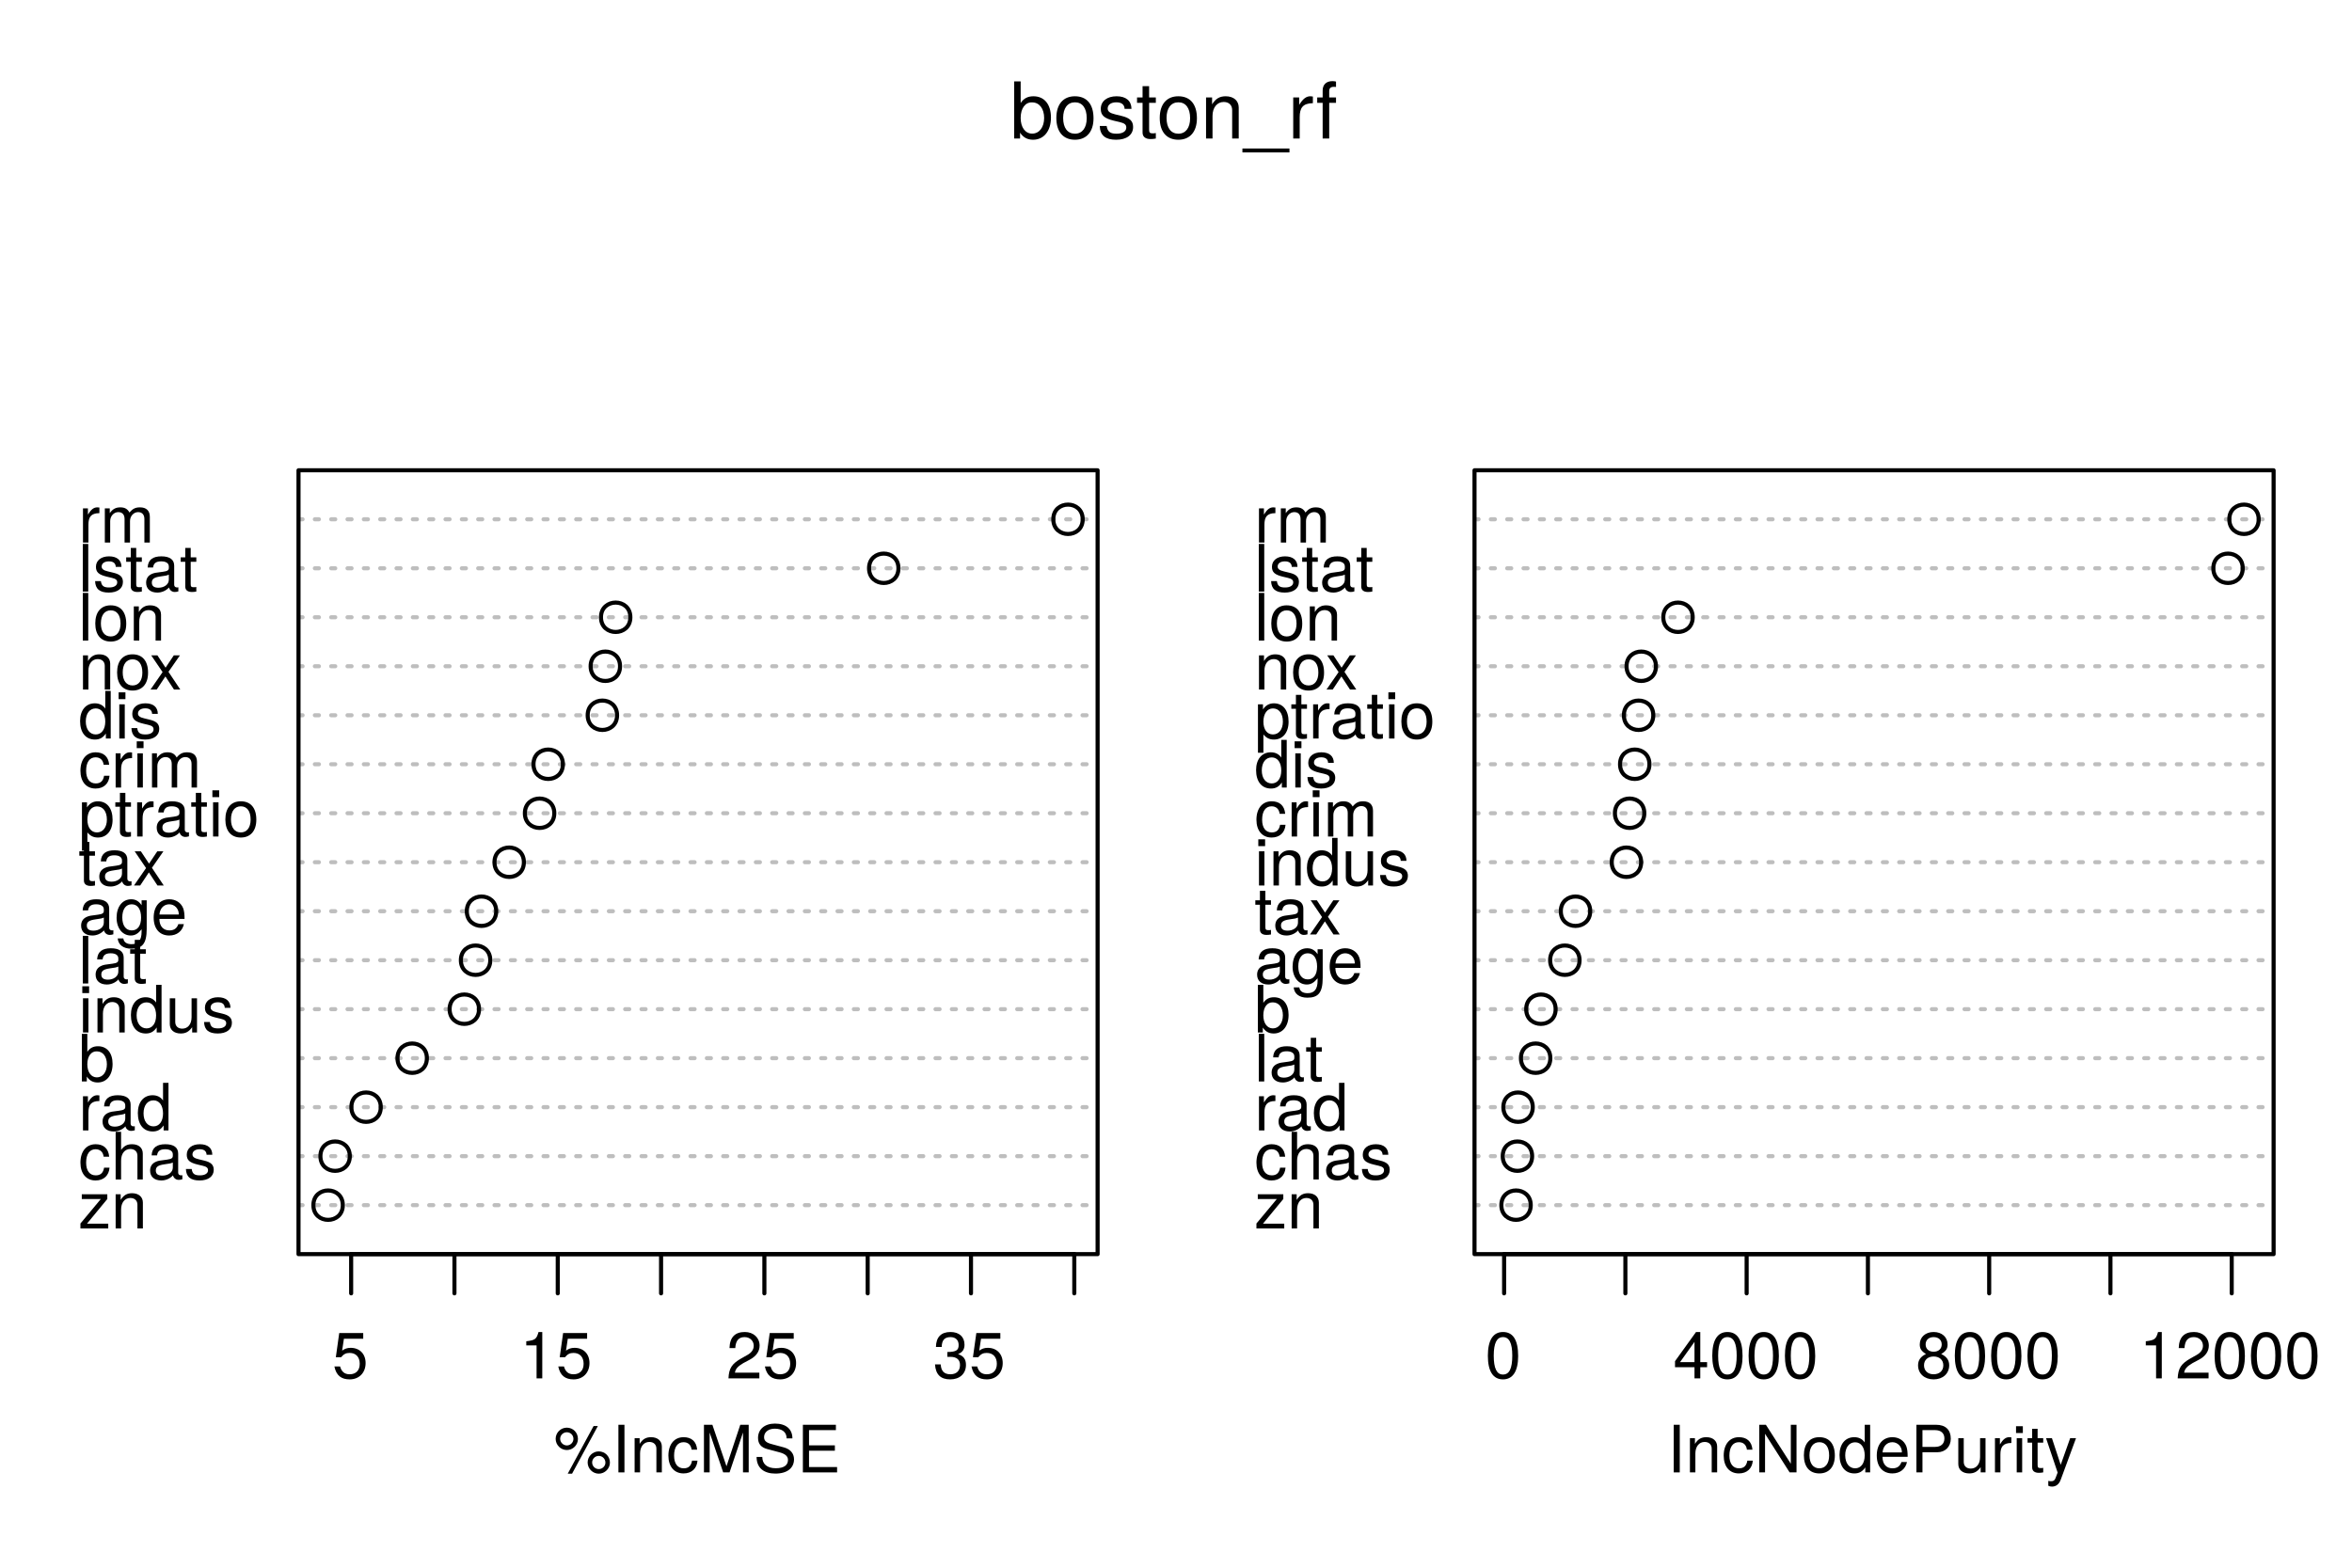 <?xml version="1.0" encoding="UTF-8"?>
<svg xmlns="http://www.w3.org/2000/svg" xmlns:xlink="http://www.w3.org/1999/xlink" width="432pt" height="288pt" viewBox="0 0 432 288" version="1.1">
<defs>
<g>
<symbol overflow="visible" id="glyph0-0">
<path style="stroke:none;" d=""/>
</symbol>
<symbol overflow="visible" id="glyph0-1">
<path style="stroke:none;" d="M 5.484 0 L 5.484 -0.875 L 1.578 -0.875 L 5.312 -5.406 L 5.312 -6.281 L 0.625 -6.281 L 0.625 -5.406 L 4.125 -5.406 L 0.375 -0.906 L 0.375 0 Z M 5.484 0 "/>
</symbol>
<symbol overflow="visible" id="glyph0-2">
<path style="stroke:none;" d="M 5.844 0 L 5.844 -4.75 C 5.844 -5.797 5.062 -6.469 3.859 -6.469 C 2.922 -6.469 2.312 -6.109 1.766 -5.234 L 1.766 -6.281 L 0.844 -6.281 L 0.844 0 L 1.844 0 L 1.844 -3.469 C 1.844 -4.75 2.531 -5.594 3.547 -5.594 C 4.344 -5.594 4.844 -5.109 4.844 -4.359 L 4.844 0 Z M 5.844 0 "/>
</symbol>
<symbol overflow="visible" id="glyph0-3">
<path style="stroke:none;" d="M 5.719 -2.156 L 4.719 -2.156 C 4.547 -1.156 4.031 -0.75 3.188 -0.75 C 2.078 -0.75 1.422 -1.594 1.422 -3.078 C 1.422 -4.656 2.062 -5.547 3.156 -5.547 C 4 -5.547 4.531 -5.047 4.641 -4.172 L 5.656 -4.172 C 5.531 -5.719 4.578 -6.469 3.172 -6.469 C 1.469 -6.469 0.375 -5.172 0.375 -3.078 C 0.375 -1.062 1.453 0.188 3.156 0.188 C 4.656 0.188 5.609 -0.719 5.719 -2.156 Z M 5.719 -2.156 "/>
</symbol>
<symbol overflow="visible" id="glyph0-4">
<path style="stroke:none;" d="M 5.828 0 L 5.828 -4.75 C 5.828 -5.812 5.078 -6.469 3.859 -6.469 C 2.969 -6.469 2.422 -6.188 1.844 -5.422 L 1.844 -8.75 L 0.844 -8.75 L 0.844 0 L 1.844 0 L 1.844 -3.469 C 1.844 -4.75 2.516 -5.594 3.547 -5.594 C 4.25 -5.594 4.844 -5.188 4.844 -4.359 L 4.844 0 Z M 5.828 0 "/>
</symbol>
<symbol overflow="visible" id="glyph0-5">
<path style="stroke:none;" d="M 6.422 -0.031 L 6.422 -0.781 C 6.312 -0.75 6.266 -0.75 6.203 -0.75 C 5.859 -0.75 5.656 -0.938 5.656 -1.25 L 5.656 -4.75 C 5.656 -5.875 4.844 -6.469 3.297 -6.469 C 1.781 -6.469 0.844 -5.875 0.781 -4.422 L 1.781 -4.422 C 1.875 -5.203 2.328 -5.547 3.266 -5.547 C 4.156 -5.547 4.672 -5.203 4.672 -4.609 L 4.672 -4.344 C 4.672 -3.922 4.422 -3.75 3.625 -3.641 C 2.203 -3.469 1.984 -3.422 1.609 -3.266 C 0.875 -2.969 0.5 -2.406 0.5 -1.625 C 0.5 -0.484 1.297 0.188 2.562 0.188 C 3.375 0.188 4.156 -0.156 4.703 -0.75 C 4.812 -0.266 5.25 0.078 5.734 0.078 C 5.938 0.078 6.094 0.062 6.422 -0.031 Z M 4.672 -2.172 C 4.672 -1.266 3.75 -0.703 2.781 -0.703 C 2 -0.703 1.547 -0.969 1.547 -1.656 C 1.547 -2.312 1.984 -2.609 3.062 -2.766 C 4.109 -2.906 4.328 -2.953 4.672 -3.109 Z M 4.672 -2.172 "/>
</symbol>
<symbol overflow="visible" id="glyph0-6">
<path style="stroke:none;" d="M 5.516 -1.766 C 5.516 -2.703 4.984 -3.172 3.734 -3.469 L 2.766 -3.703 C 1.953 -3.891 1.609 -4.156 1.609 -4.594 C 1.609 -5.172 2.125 -5.547 2.938 -5.547 C 3.75 -5.547 4.172 -5.203 4.203 -4.531 L 5.25 -4.531 C 5.25 -5.766 4.422 -6.469 2.969 -6.469 C 1.516 -6.469 0.562 -5.719 0.562 -4.547 C 0.562 -3.562 1.062 -3.094 2.562 -2.734 L 3.484 -2.516 C 4.188 -2.344 4.469 -2.141 4.469 -1.688 C 4.469 -1.094 3.875 -0.75 3 -0.75 C 2.094 -0.75 1.594 -0.953 1.469 -1.922 L 0.406 -1.922 C 0.453 -0.469 1.266 0.188 2.922 0.188 C 4.5 0.188 5.516 -0.547 5.516 -1.766 Z M 5.516 -1.766 "/>
</symbol>
<symbol overflow="visible" id="glyph0-7">
<path style="stroke:none;" d="M 3.859 -5.406 L 3.859 -6.438 C 3.688 -6.453 3.594 -6.469 3.469 -6.469 C 2.812 -6.469 2.328 -6.078 1.75 -5.141 L 1.75 -6.281 L 0.844 -6.281 L 0.844 0 L 1.844 0 L 1.844 -3.266 C 1.844 -4.688 2.297 -5.391 3.859 -5.406 Z M 3.859 -5.406 "/>
</symbol>
<symbol overflow="visible" id="glyph0-8">
<path style="stroke:none;" d="M 5.938 0 L 5.938 -8.75 L 4.938 -8.75 L 4.938 -5.5 C 4.531 -6.125 3.859 -6.469 3.016 -6.469 C 1.375 -6.469 0.312 -5.203 0.312 -3.203 C 0.312 -1.078 1.359 0.188 3.047 0.188 C 3.906 0.188 4.516 -0.141 5.047 -0.922 L 5.047 0 Z M 4.938 -3.125 C 4.938 -1.672 4.25 -0.75 3.188 -0.75 C 2.094 -0.75 1.359 -1.688 1.359 -3.141 C 1.359 -4.609 2.094 -5.531 3.188 -5.531 C 4.266 -5.531 4.938 -4.578 4.938 -3.125 Z M 4.938 -3.125 "/>
</symbol>
<symbol overflow="visible" id="glyph0-9">
<path style="stroke:none;" d="M 6.281 -3.219 C 6.281 -5.25 5.25 -6.469 3.594 -6.469 C 2.719 -6.469 2.109 -6.141 1.641 -5.438 L 1.641 -8.75 L 0.641 -8.75 L 0.641 0 L 1.547 0 L 1.547 -0.906 C 2.031 -0.172 2.656 0.188 3.547 0.188 C 5.203 0.188 6.281 -1.172 6.281 -3.219 Z M 5.234 -3.156 C 5.234 -1.734 4.484 -0.75 3.391 -0.75 C 2.344 -0.75 1.641 -1.719 1.641 -3.141 C 1.641 -4.625 2.344 -5.578 3.391 -5.531 C 4.516 -5.531 5.234 -4.562 5.234 -3.156 Z M 5.234 -3.156 "/>
</symbol>
<symbol overflow="visible" id="glyph0-10">
<path style="stroke:none;" d="M 1.844 0 L 1.844 -6.281 L 0.844 -6.281 L 0.844 0 Z M 1.969 -7.234 L 1.969 -8.484 L 0.719 -8.484 L 0.719 -7.234 Z M 1.969 -7.234 "/>
</symbol>
<symbol overflow="visible" id="glyph0-11">
<path style="stroke:none;" d="M 5.781 0 L 5.781 -6.281 L 4.781 -6.281 L 4.781 -2.812 C 4.781 -1.531 4.109 -0.703 3.078 -0.703 C 2.281 -0.703 1.781 -1.172 1.781 -1.938 L 1.781 -6.281 L 0.781 -6.281 L 0.781 -1.531 C 0.781 -0.484 1.562 0.188 2.781 0.188 C 3.703 0.188 4.297 -0.141 4.891 -0.969 L 4.891 0 Z M 5.781 0 "/>
</symbol>
<symbol overflow="visible" id="glyph0-12">
<path style="stroke:none;" d="M 1.812 0 L 1.812 -8.75 L 0.812 -8.75 L 0.812 0 Z M 1.812 0 "/>
</symbol>
<symbol overflow="visible" id="glyph0-13">
<path style="stroke:none;" d="M 3.047 0 L 3.047 -0.844 C 2.922 -0.797 2.766 -0.797 2.562 -0.797 C 2.141 -0.797 2.016 -0.906 2.016 -1.359 L 2.016 -5.469 L 3.047 -5.469 L 3.047 -6.281 L 2.016 -6.281 L 2.016 -8.016 L 1.016 -8.016 L 1.016 -6.281 L 0.172 -6.281 L 0.172 -5.469 L 1.016 -5.469 L 1.016 -0.906 C 1.016 -0.281 1.453 0.078 2.234 0.078 C 2.469 0.078 2.719 0.062 3.047 0 Z M 3.047 0 "/>
</symbol>
<symbol overflow="visible" id="glyph0-14">
<path style="stroke:none;" d="M 5.875 -1.031 L 5.875 -6.281 L 4.938 -6.281 L 4.938 -5.375 C 4.438 -6.125 3.828 -6.469 3.031 -6.469 C 1.422 -6.469 0.344 -5.125 0.344 -3.078 C 0.344 -1.109 1.469 0.188 2.938 0.188 C 3.734 0.188 4.281 -0.156 4.938 -0.953 L 4.938 -0.531 C 4.938 1.141 4.266 1.781 3.094 1.781 C 2.297 1.781 1.688 1.484 1.578 0.719 L 0.547 0.719 C 0.656 1.906 1.578 2.609 3.062 2.609 C 5.031 2.609 5.875 1.734 5.875 -1.031 Z M 4.844 -3.109 C 4.844 -1.609 4.203 -0.75 3.141 -0.75 C 2.047 -0.75 1.391 -1.625 1.391 -3.141 C 1.391 -4.656 2.062 -5.547 3.125 -5.547 C 4.219 -5.547 4.844 -4.625 4.844 -3.109 Z M 4.844 -3.109 "/>
</symbol>
<symbol overflow="visible" id="glyph0-15">
<path style="stroke:none;" d="M 6.156 -2.859 C 6.156 -3.766 6.078 -4.344 5.906 -4.812 C 5.5 -5.844 4.531 -6.469 3.359 -6.469 C 1.609 -6.469 0.484 -5.172 0.484 -3.109 C 0.484 -1.047 1.578 0.188 3.344 0.188 C 4.781 0.188 5.766 -0.641 6.031 -1.906 L 5.016 -1.906 C 4.734 -1.078 4.172 -0.75 3.375 -0.75 C 2.328 -0.75 1.547 -1.422 1.531 -2.859 Z M 5.094 -3.75 C 5.094 -3.75 5.094 -3.703 5.078 -3.672 L 1.547 -3.672 C 1.625 -4.781 2.344 -5.547 3.344 -5.547 C 4.328 -5.547 5.094 -4.734 5.094 -3.75 Z M 5.094 -3.75 "/>
</symbol>
<symbol overflow="visible" id="glyph0-16">
<path style="stroke:none;" d="M 5.672 0 L 3.5 -3.25 L 5.609 -6.281 L 4.484 -6.281 L 2.969 -4.016 L 1.469 -6.281 L 0.328 -6.281 L 2.422 -3.203 L 0.203 0 L 1.344 0 L 2.938 -2.406 L 4.516 0 Z M 5.672 0 "/>
</symbol>
<symbol overflow="visible" id="glyph0-17">
<path style="stroke:none;" d="M 6.281 -3.078 C 6.281 -5.203 5.25 -6.469 3.578 -6.469 C 2.719 -6.469 2.047 -6.078 1.578 -5.344 L 1.578 -6.281 L 0.656 -6.281 L 0.656 2.609 L 1.656 2.609 L 1.656 -0.75 C 2.188 -0.109 2.766 0.188 3.594 0.188 C 5.203 0.188 6.281 -1.078 6.281 -3.078 Z M 5.234 -3.109 C 5.234 -1.688 4.5 -0.75 3.406 -0.75 C 2.359 -0.75 1.656 -1.625 1.656 -3.094 C 1.656 -4.578 2.359 -5.531 3.406 -5.531 C 4.516 -5.531 5.234 -4.609 5.234 -3.109 Z M 5.234 -3.109 "/>
</symbol>
<symbol overflow="visible" id="glyph0-18">
<path style="stroke:none;" d="M 6.125 -3.094 C 6.125 -5.266 5.078 -6.469 3.266 -6.469 C 1.5 -6.469 0.438 -5.25 0.438 -3.141 C 0.438 -1.031 1.484 0.188 3.281 0.188 C 5.047 0.188 6.125 -1.031 6.125 -3.094 Z M 5.078 -3.109 C 5.078 -1.625 4.375 -0.75 3.281 -0.75 C 2.156 -0.75 1.469 -1.625 1.469 -3.141 C 1.469 -4.656 2.156 -5.547 3.281 -5.547 C 4.406 -5.547 5.078 -4.672 5.078 -3.109 Z M 5.078 -3.109 "/>
</symbol>
<symbol overflow="visible" id="glyph0-19">
<path style="stroke:none;" d="M 9.125 0 L 9.125 -4.719 C 9.125 -5.844 8.5 -6.469 7.312 -6.469 C 6.484 -6.469 5.969 -6.219 5.391 -5.516 C 5.016 -6.188 4.516 -6.469 3.703 -6.469 C 2.859 -6.469 2.297 -6.156 1.766 -5.406 L 1.766 -6.281 L 0.859 -6.281 L 0.859 0 L 1.844 0 L 1.844 -3.953 C 1.844 -4.859 2.516 -5.594 3.328 -5.594 C 4.062 -5.594 4.484 -5.141 4.484 -4.328 L 4.484 0 L 5.484 0 L 5.484 -3.953 C 5.484 -4.859 6.156 -5.594 6.969 -5.594 C 7.703 -5.594 8.125 -5.125 8.125 -4.328 L 8.125 0 Z M 9.125 0 "/>
</symbol>
<symbol overflow="visible" id="glyph0-20">
<path style="stroke:none;" d="M 6.156 -2.812 C 6.156 -4.5 5.047 -5.609 3.406 -5.609 C 2.812 -5.609 2.328 -5.453 1.844 -5.094 L 2.172 -7.281 L 5.719 -7.281 L 5.719 -8.328 L 1.312 -8.328 L 0.688 -3.875 L 1.656 -3.875 C 2.141 -4.469 2.562 -4.672 3.219 -4.672 C 4.359 -4.672 5.078 -3.938 5.078 -2.672 C 5.078 -1.453 4.375 -0.75 3.219 -0.75 C 2.297 -0.75 1.734 -1.219 1.469 -2.188 L 0.422 -2.188 C 0.766 -0.484 1.734 0.188 3.234 0.188 C 4.953 0.188 6.156 -1.016 6.156 -2.812 Z M 6.156 -2.812 "/>
</symbol>
<symbol overflow="visible" id="glyph0-21">
<path style="stroke:none;" d="M 4.156 0 L 4.156 -8.516 L 3.469 -8.516 C 3.094 -7.203 2.859 -7.016 1.219 -6.812 L 1.219 -6.062 L 3.109 -6.062 L 3.109 0 Z M 4.156 0 "/>
</symbol>
<symbol overflow="visible" id="glyph0-22">
<path style="stroke:none;" d="M 6.125 -6.016 C 6.125 -7.453 5.016 -8.516 3.406 -8.516 C 1.672 -8.516 0.656 -7.625 0.594 -5.562 L 1.656 -5.562 C 1.734 -6.984 2.328 -7.578 3.375 -7.578 C 4.328 -7.578 5.047 -6.906 5.047 -5.984 C 5.047 -5.312 4.656 -4.734 3.906 -4.312 L 2.797 -3.688 C 1.016 -2.672 0.5 -1.875 0.406 0 L 6.078 0 L 6.078 -1.047 L 1.594 -1.047 C 1.703 -1.734 2.094 -2.188 3.125 -2.797 L 4.328 -3.438 C 5.516 -4.078 6.125 -4.969 6.125 -6.016 Z M 6.125 -6.016 "/>
</symbol>
<symbol overflow="visible" id="glyph0-23">
<path style="stroke:none;" d="M 6.078 -2.469 C 6.078 -3.5 5.656 -4.109 4.625 -4.453 C 5.422 -4.766 5.812 -5.312 5.812 -6.172 C 5.812 -7.625 4.844 -8.516 3.234 -8.516 C 1.516 -8.516 0.594 -7.578 0.562 -5.766 L 1.625 -5.766 C 1.641 -7.016 2.156 -7.578 3.234 -7.578 C 4.172 -7.578 4.734 -7.031 4.734 -6.125 C 4.734 -5.219 4.344 -4.844 2.656 -4.844 L 2.656 -3.953 L 3.234 -3.953 C 4.391 -3.953 4.984 -3.406 4.984 -2.453 C 4.984 -1.391 4.328 -0.75 3.234 -0.75 C 2.078 -0.75 1.516 -1.328 1.438 -2.562 L 0.391 -2.562 C 0.516 -0.672 1.453 0.188 3.188 0.188 C 4.938 0.188 6.078 -0.859 6.078 -2.469 Z M 6.078 -2.469 "/>
</symbol>
<symbol overflow="visible" id="glyph0-24">
<path style="stroke:none;" d="M 4.438 -6.141 C 4.438 -7.312 3.547 -8.219 2.391 -8.219 C 1.266 -8.219 0.344 -7.297 0.344 -6.172 C 0.344 -5.047 1.266 -4.109 2.406 -4.109 C 3.516 -4.109 4.438 -5.047 4.438 -6.141 Z M 3.609 -6.156 C 3.609 -5.5 3.062 -4.953 2.406 -4.953 C 1.734 -4.953 1.172 -5.516 1.172 -6.172 C 1.172 -6.844 1.734 -7.375 2.391 -7.375 C 3.078 -7.375 3.609 -6.844 3.609 -6.156 Z M 8.094 -8.516 L 7.312 -8.516 L 2.562 0.234 L 3.359 0.234 Z M 10.312 -1.797 C 10.312 -2.953 9.406 -3.859 8.25 -3.859 C 7.141 -3.859 6.219 -2.938 6.219 -1.828 C 6.219 -0.703 7.141 0.234 8.266 0.234 C 9.375 0.234 10.312 -0.703 10.312 -1.797 Z M 9.484 -1.797 C 9.484 -1.156 8.922 -0.609 8.266 -0.609 C 7.594 -0.609 7.047 -1.156 7.047 -1.828 C 7.047 -2.484 7.594 -3.031 8.25 -3.031 C 8.938 -3.031 9.484 -2.484 9.484 -1.797 Z M 9.484 -1.797 "/>
</symbol>
<symbol overflow="visible" id="glyph0-25">
<path style="stroke:none;" d="M 2.312 0 L 2.312 -8.75 L 1.203 -8.75 L 1.203 0 Z M 2.312 0 "/>
</symbol>
<symbol overflow="visible" id="glyph0-26">
<path style="stroke:none;" d="M 9.125 0 L 9.125 -8.75 L 7.578 -8.75 L 5.047 -1.125 L 2.453 -8.75 L 0.906 -8.75 L 0.906 0 L 1.953 0 L 1.953 -7.328 L 4.438 0 L 5.609 0 L 8.078 -7.328 L 8.078 0 Z M 9.125 0 "/>
</symbol>
<symbol overflow="visible" id="glyph0-27">
<path style="stroke:none;" d="M 7.453 -2.406 C 7.453 -3.484 6.781 -4.266 5.594 -4.594 L 3.391 -5.188 C 2.344 -5.453 1.953 -5.812 1.953 -6.484 C 1.953 -7.375 2.734 -8.031 3.906 -8.031 C 5.297 -8.031 6.094 -7.391 6.094 -6.25 L 7.156 -6.25 C 7.156 -7.969 5.969 -8.969 3.953 -8.969 C 2.031 -8.969 0.844 -7.906 0.844 -6.328 C 0.844 -5.25 1.406 -4.578 2.562 -4.281 L 4.734 -3.703 C 5.828 -3.422 6.344 -2.969 6.344 -2.297 C 6.344 -1.328 5.609 -0.766 4.109 -0.766 C 2.453 -0.766 1.625 -1.594 1.625 -2.844 L 0.578 -2.844 C 0.578 -0.781 1.969 0.219 4.031 0.219 C 6.25 0.219 7.453 -0.844 7.453 -2.406 Z M 7.453 -2.406 "/>
</symbol>
<symbol overflow="visible" id="glyph0-28">
<path style="stroke:none;" d="M 7.359 0 L 7.359 -0.984 L 2.203 -0.984 L 2.203 -3.984 L 6.953 -3.984 L 6.953 -4.969 L 2.203 -4.969 L 2.203 -7.766 L 7.141 -7.766 L 7.141 -8.75 L 1.078 -8.75 L 1.078 0 Z M 7.359 0 "/>
</symbol>
<symbol overflow="visible" id="glyph0-29">
<path style="stroke:none;" d="M 6.078 -4.094 C 6.078 -7.047 5.141 -8.516 3.297 -8.516 C 1.469 -8.516 0.516 -7.016 0.516 -4.156 C 0.516 -1.297 1.469 0.188 3.297 0.188 C 5.094 0.188 6.078 -1.297 6.078 -4.094 Z M 5 -4.188 C 5 -1.781 4.453 -0.703 3.281 -0.703 C 2.156 -0.703 1.594 -1.828 1.594 -4.156 C 1.594 -6.484 2.156 -7.578 3.297 -7.578 C 4.438 -7.578 5 -6.469 5 -4.188 Z M 5 -4.188 "/>
</symbol>
<symbol overflow="visible" id="glyph0-30">
<path style="stroke:none;" d="M 6.234 -2.047 L 6.234 -2.984 L 4.984 -2.984 L 4.984 -8.516 L 4.203 -8.516 L 0.344 -3.156 L 0.344 -2.047 L 3.922 -2.047 L 3.922 0 L 4.984 0 L 4.984 -2.047 Z M 3.922 -2.984 L 1.266 -2.984 L 3.922 -6.703 Z M 3.922 -2.984 "/>
</symbol>
<symbol overflow="visible" id="glyph0-31">
<path style="stroke:none;" d="M 6.156 -2.406 C 6.156 -3.344 5.672 -4.016 4.688 -4.469 C 5.562 -5 5.859 -5.438 5.859 -6.234 C 5.859 -7.578 4.812 -8.516 3.297 -8.516 C 1.797 -8.516 0.75 -7.578 0.75 -6.234 C 0.75 -5.453 1.031 -5.016 1.891 -4.469 C 0.922 -4.016 0.438 -3.344 0.438 -2.406 C 0.438 -0.859 1.625 0.188 3.297 0.188 C 4.984 0.188 6.156 -0.859 6.156 -2.406 Z M 4.781 -6.219 C 4.781 -5.422 4.188 -4.891 3.297 -4.891 C 2.406 -4.891 1.828 -5.422 1.828 -6.234 C 1.828 -7.047 2.406 -7.578 3.297 -7.578 C 4.203 -7.578 4.781 -7.047 4.781 -6.219 Z M 5.078 -2.391 C 5.078 -1.375 4.359 -0.75 3.281 -0.75 C 2.25 -0.75 1.531 -1.391 1.531 -2.391 C 1.531 -3.391 2.25 -4.016 3.297 -4.016 C 4.359 -4.016 5.078 -3.391 5.078 -2.391 Z M 5.078 -2.391 "/>
</symbol>
<symbol overflow="visible" id="glyph0-32">
<path style="stroke:none;" d="M 7.75 0 L 7.75 -8.75 L 6.703 -8.75 L 6.703 -1.594 L 2.125 -8.75 L 0.906 -8.75 L 0.906 0 L 1.969 0 L 1.969 -7.094 L 6.484 0 Z M 7.75 0 "/>
</symbol>
<symbol overflow="visible" id="glyph0-33">
<path style="stroke:none;" d="M 7.406 -6.188 C 7.406 -7.828 6.438 -8.75 4.703 -8.75 L 1.094 -8.75 L 1.094 0 L 2.203 0 L 2.203 -3.703 L 4.953 -3.703 C 6.391 -3.703 7.406 -4.734 7.406 -6.188 Z M 6.234 -6.234 C 6.234 -5.266 5.609 -4.688 4.531 -4.688 L 2.203 -4.688 L 2.203 -7.766 L 4.531 -7.766 C 5.609 -7.766 6.234 -7.188 6.234 -6.234 Z M 6.234 -6.234 "/>
</symbol>
<symbol overflow="visible" id="glyph0-34">
<path style="stroke:none;" d="M 5.734 -6.281 L 4.656 -6.281 L 2.922 -1.391 L 1.312 -6.281 L 0.234 -6.281 L 2.359 0.031 L 1.984 1.016 C 1.812 1.469 1.609 1.625 1.172 1.625 C 1.031 1.625 0.859 1.609 0.641 1.562 L 0.641 2.453 C 0.859 2.562 1.062 2.609 1.312 2.609 C 2.031 2.609 2.609 2.219 2.938 1.312 Z M 5.734 -6.281 "/>
</symbol>
<symbol overflow="visible" id="glyph1-0">
<path style="stroke:none;" d=""/>
</symbol>
<symbol overflow="visible" id="glyph1-1">
<path style="stroke:none;" d="M 7.531 -3.859 C 7.531 -6.312 6.297 -7.766 4.312 -7.766 C 3.266 -7.766 2.531 -7.375 1.969 -6.531 L 1.969 -10.5 L 0.781 -10.5 L 0.781 0 L 1.859 0 L 1.859 -1.078 C 2.438 -0.203 3.203 0.219 4.25 0.219 C 6.234 0.219 7.531 -1.406 7.531 -3.859 Z M 6.281 -3.781 C 6.281 -2.078 5.391 -0.906 4.078 -0.906 C 2.812 -0.906 1.969 -2.062 1.969 -3.781 C 1.969 -5.547 2.812 -6.703 4.078 -6.641 C 5.422 -6.641 6.281 -5.469 6.281 -3.781 Z M 6.281 -3.781 "/>
</symbol>
<symbol overflow="visible" id="glyph1-2">
<path style="stroke:none;" d="M 7.344 -3.719 C 7.344 -6.328 6.094 -7.766 3.922 -7.766 C 1.797 -7.766 0.516 -6.312 0.516 -3.781 C 0.516 -1.234 1.781 0.219 3.938 0.219 C 6.047 0.219 7.344 -1.234 7.344 -3.719 Z M 6.094 -3.734 C 6.094 -1.953 5.266 -0.891 3.938 -0.891 C 2.594 -0.891 1.766 -1.938 1.766 -3.781 C 1.766 -5.594 2.594 -6.656 3.938 -6.656 C 5.281 -6.656 6.094 -5.609 6.094 -3.734 Z M 6.094 -3.734 "/>
</symbol>
<symbol overflow="visible" id="glyph1-3">
<path style="stroke:none;" d="M 6.609 -2.125 C 6.609 -3.234 5.984 -3.797 4.484 -4.156 L 3.328 -4.438 C 2.344 -4.672 1.938 -4.984 1.938 -5.516 C 1.938 -6.203 2.547 -6.656 3.531 -6.656 C 4.5 -6.656 5.016 -6.234 5.047 -5.453 L 6.312 -5.453 C 6.297 -6.922 5.312 -7.766 3.578 -7.766 C 1.812 -7.766 0.672 -6.859 0.672 -5.453 C 0.672 -4.281 1.281 -3.719 3.062 -3.281 L 4.188 -3.016 C 5.031 -2.812 5.359 -2.562 5.359 -2.016 C 5.359 -1.312 4.656 -0.891 3.594 -0.891 C 2.516 -0.891 1.922 -1.156 1.75 -2.312 L 0.484 -2.312 C 0.547 -0.562 1.531 0.219 3.5 0.219 C 5.406 0.219 6.609 -0.656 6.609 -2.125 Z M 6.609 -2.125 "/>
</symbol>
<symbol overflow="visible" id="glyph1-4">
<path style="stroke:none;" d="M 3.656 0 L 3.656 -1.016 C 3.5 -0.969 3.312 -0.953 3.078 -0.953 C 2.562 -0.953 2.422 -1.094 2.422 -1.625 L 2.422 -6.562 L 3.656 -6.562 L 3.656 -7.547 L 2.422 -7.547 L 2.422 -9.625 L 1.219 -9.625 L 1.219 -7.547 L 0.203 -7.547 L 0.203 -6.562 L 1.219 -6.562 L 1.219 -1.094 C 1.219 -0.328 1.75 0.094 2.672 0.094 C 2.969 0.094 3.25 0.078 3.656 0 Z M 3.656 0 "/>
</symbol>
<symbol overflow="visible" id="glyph1-5">
<path style="stroke:none;" d="M 7.016 0 L 7.016 -5.703 C 7.016 -6.953 6.078 -7.766 4.625 -7.766 C 3.5 -7.766 2.781 -7.328 2.125 -6.281 L 2.125 -7.547 L 1.016 -7.547 L 1.016 0 L 2.203 0 L 2.203 -4.156 C 2.203 -5.703 3.047 -6.719 4.266 -6.719 C 5.219 -6.719 5.812 -6.141 5.812 -5.234 L 5.812 0 Z M 7.016 0 "/>
</symbol>
<symbol overflow="visible" id="glyph1-6">
<path style="stroke:none;" d="M 8.328 2.547 L 8.328 1.828 L -0.312 1.828 L -0.312 2.547 Z M 8.328 2.547 "/>
</symbol>
<symbol overflow="visible" id="glyph1-7">
<path style="stroke:none;" d="M 4.625 -6.5 L 4.625 -7.719 C 4.422 -7.75 4.328 -7.766 4.156 -7.766 C 3.391 -7.766 2.797 -7.297 2.109 -6.188 L 2.109 -7.547 L 1.016 -7.547 L 1.016 0 L 2.203 0 L 2.203 -3.922 C 2.203 -5.625 2.766 -6.469 4.625 -6.5 Z M 4.625 -6.5 "/>
</symbol>
<symbol overflow="visible" id="glyph1-8">
<path style="stroke:none;" d="M 3.719 -6.562 L 3.719 -7.547 L 2.469 -7.547 L 2.469 -8.734 C 2.469 -9.234 2.75 -9.5 3.297 -9.5 C 3.406 -9.5 3.438 -9.5 3.719 -9.484 L 3.719 -10.469 C 3.438 -10.531 3.281 -10.547 3.047 -10.547 C 1.938 -10.547 1.266 -9.906 1.266 -8.828 L 1.266 -7.547 L 0.266 -7.547 L 0.266 -6.562 L 1.266 -6.562 L 1.266 0 L 2.469 0 L 2.469 -6.562 Z M 3.719 -6.562 "/>
</symbol>
</g>
<clipPath id="clip1">
  <path d="M 54.828 221 L 202 221 L 202 222 L 54.828 222 Z M 54.828 221 "/>
</clipPath>
<clipPath id="clip2">
  <path d="M 54.828 212 L 202 212 L 202 213 L 54.828 213 Z M 54.828 212 "/>
</clipPath>
<clipPath id="clip3">
  <path d="M 54.828 203 L 202 203 L 202 204 L 54.828 204 Z M 54.828 203 "/>
</clipPath>
<clipPath id="clip4">
  <path d="M 54.828 194 L 202 194 L 202 195 L 54.828 195 Z M 54.828 194 "/>
</clipPath>
<clipPath id="clip5">
  <path d="M 54.828 185 L 202 185 L 202 186 L 54.828 186 Z M 54.828 185 "/>
</clipPath>
<clipPath id="clip6">
  <path d="M 54.828 176 L 202 176 L 202 177 L 54.828 177 Z M 54.828 176 "/>
</clipPath>
<clipPath id="clip7">
  <path d="M 54.828 167 L 202 167 L 202 168 L 54.828 168 Z M 54.828 167 "/>
</clipPath>
<clipPath id="clip8">
  <path d="M 54.828 158 L 202 158 L 202 159 L 54.828 159 Z M 54.828 158 "/>
</clipPath>
<clipPath id="clip9">
  <path d="M 54.828 149 L 202 149 L 202 150 L 54.828 150 Z M 54.828 149 "/>
</clipPath>
<clipPath id="clip10">
  <path d="M 54.828 140 L 202 140 L 202 141 L 54.828 141 Z M 54.828 140 "/>
</clipPath>
<clipPath id="clip11">
  <path d="M 54.828 131 L 202 131 L 202 132 L 54.828 132 Z M 54.828 131 "/>
</clipPath>
<clipPath id="clip12">
  <path d="M 54.828 122 L 202 122 L 202 123 L 54.828 123 Z M 54.828 122 "/>
</clipPath>
<clipPath id="clip13">
  <path d="M 54.828 113 L 202 113 L 202 114 L 54.828 114 Z M 54.828 113 "/>
</clipPath>
<clipPath id="clip14">
  <path d="M 54.828 104 L 202 104 L 202 105 L 54.828 105 Z M 54.828 104 "/>
</clipPath>
<clipPath id="clip15">
  <path d="M 54.828 95 L 202 95 L 202 96 L 54.828 96 Z M 54.828 95 "/>
</clipPath>
<clipPath id="clip16">
  <path d="M 270.828 221 L 418 221 L 418 222 L 270.828 222 Z M 270.828 221 "/>
</clipPath>
<clipPath id="clip17">
  <path d="M 270.828 212 L 418 212 L 418 213 L 270.828 213 Z M 270.828 212 "/>
</clipPath>
<clipPath id="clip18">
  <path d="M 270.828 203 L 418 203 L 418 204 L 270.828 204 Z M 270.828 203 "/>
</clipPath>
<clipPath id="clip19">
  <path d="M 270.828 194 L 418 194 L 418 195 L 270.828 195 Z M 270.828 194 "/>
</clipPath>
<clipPath id="clip20">
  <path d="M 270.828 185 L 418 185 L 418 186 L 270.828 186 Z M 270.828 185 "/>
</clipPath>
<clipPath id="clip21">
  <path d="M 270.828 176 L 418 176 L 418 177 L 270.828 177 Z M 270.828 176 "/>
</clipPath>
<clipPath id="clip22">
  <path d="M 270.828 167 L 418 167 L 418 168 L 270.828 168 Z M 270.828 167 "/>
</clipPath>
<clipPath id="clip23">
  <path d="M 270.828 158 L 418 158 L 418 159 L 270.828 159 Z M 270.828 158 "/>
</clipPath>
<clipPath id="clip24">
  <path d="M 270.828 149 L 418 149 L 418 150 L 270.828 150 Z M 270.828 149 "/>
</clipPath>
<clipPath id="clip25">
  <path d="M 270.828 140 L 418 140 L 418 141 L 270.828 141 Z M 270.828 140 "/>
</clipPath>
<clipPath id="clip26">
  <path d="M 270.828 131 L 418 131 L 418 132 L 270.828 132 Z M 270.828 131 "/>
</clipPath>
<clipPath id="clip27">
  <path d="M 270.828 122 L 418 122 L 418 123 L 270.828 123 Z M 270.828 122 "/>
</clipPath>
<clipPath id="clip28">
  <path d="M 270.828 113 L 418 113 L 418 114 L 270.828 114 Z M 270.828 113 "/>
</clipPath>
<clipPath id="clip29">
  <path d="M 270.828 104 L 418 104 L 418 105 L 270.828 105 Z M 270.828 104 "/>
</clipPath>
<clipPath id="clip30">
  <path d="M 270.828 95 L 418 95 L 418 96 L 270.828 96 Z M 270.828 95 "/>
</clipPath>
</defs>
<g id="surface712">
<rect x="0" y="0" width="432" height="288" style="fill:rgb(100%,100%,100%);fill-opacity:1;stroke:none;"/>
<g style="fill:rgb(0%,0%,0%);fill-opacity:1;">
  <use xlink:href="#glyph0-1" x="14.398" y="225.675"/>
  <use xlink:href="#glyph0-2" x="20.398" y="225.675"/>
</g>
<g style="fill:rgb(0%,0%,0%);fill-opacity:1;">
  <use xlink:href="#glyph0-3" x="14.398" y="216.675"/>
  <use xlink:href="#glyph0-4" x="20.398" y="216.675"/>
  <use xlink:href="#glyph0-5" x="27.07" y="216.675"/>
  <use xlink:href="#glyph0-6" x="33.742" y="216.675"/>
</g>
<g style="fill:rgb(0%,0%,0%);fill-opacity:1;">
  <use xlink:href="#glyph0-7" x="14.398" y="207.675"/>
  <use xlink:href="#glyph0-5" x="18.335" y="207.675"/>
  <use xlink:href="#glyph0-8" x="25.007" y="207.675"/>
</g>
<g style="fill:rgb(0%,0%,0%);fill-opacity:1;">
  <use xlink:href="#glyph0-9" x="14.398" y="198.675"/>
</g>
<g style="fill:rgb(0%,0%,0%);fill-opacity:1;">
  <use xlink:href="#glyph0-10" x="14.398" y="189.675"/>
  <use xlink:href="#glyph0-2" x="17.062" y="189.675"/>
  <use xlink:href="#glyph0-8" x="23.734" y="189.675"/>
  <use xlink:href="#glyph0-11" x="30.406" y="189.675"/>
  <use xlink:href="#glyph0-6" x="37.078" y="189.675"/>
</g>
<g style="fill:rgb(0%,0%,0%);fill-opacity:1;">
  <use xlink:href="#glyph0-12" x="14.398" y="180.675"/>
  <use xlink:href="#glyph0-5" x="17.062" y="180.675"/>
  <use xlink:href="#glyph0-13" x="23.734" y="180.675"/>
</g>
<g style="fill:rgb(0%,0%,0%);fill-opacity:1;">
  <use xlink:href="#glyph0-5" x="14.398" y="171.675"/>
  <use xlink:href="#glyph0-14" x="21.07" y="171.675"/>
  <use xlink:href="#glyph0-15" x="27.742" y="171.675"/>
</g>
<g style="fill:rgb(0%,0%,0%);fill-opacity:1;">
  <use xlink:href="#glyph0-13" x="14.398" y="162.675"/>
  <use xlink:href="#glyph0-5" x="17.734" y="162.675"/>
  <use xlink:href="#glyph0-16" x="24.406" y="162.675"/>
</g>
<g style="fill:rgb(0%,0%,0%);fill-opacity:1;">
  <use xlink:href="#glyph0-17" x="14.398" y="153.675"/>
  <use xlink:href="#glyph0-13" x="21.011" y="153.675"/>
  <use xlink:href="#glyph0-7" x="24.347" y="153.675"/>
  <use xlink:href="#glyph0-5" x="28.283" y="153.675"/>
  <use xlink:href="#glyph0-13" x="34.955" y="153.675"/>
  <use xlink:href="#glyph0-10" x="38.291" y="153.675"/>
  <use xlink:href="#glyph0-18" x="40.955" y="153.675"/>
</g>
<g style="fill:rgb(0%,0%,0%);fill-opacity:1;">
  <use xlink:href="#glyph0-3" x="14.398" y="144.675"/>
  <use xlink:href="#glyph0-7" x="20.398" y="144.675"/>
  <use xlink:href="#glyph0-10" x="24.395" y="144.675"/>
  <use xlink:href="#glyph0-19" x="27.059" y="144.675"/>
</g>
<g style="fill:rgb(0%,0%,0%);fill-opacity:1;">
  <use xlink:href="#glyph0-8" x="14.398" y="135.675"/>
  <use xlink:href="#glyph0-10" x="21.07" y="135.675"/>
  <use xlink:href="#glyph0-6" x="23.734" y="135.675"/>
</g>
<g style="fill:rgb(0%,0%,0%);fill-opacity:1;">
  <use xlink:href="#glyph0-2" x="14.398" y="126.675"/>
  <use xlink:href="#glyph0-18" x="21.07" y="126.675"/>
  <use xlink:href="#glyph0-16" x="27.442" y="126.675"/>
</g>
<g style="fill:rgb(0%,0%,0%);fill-opacity:1;">
  <use xlink:href="#glyph0-12" x="14.398" y="117.675"/>
  <use xlink:href="#glyph0-18" x="17.062" y="117.675"/>
  <use xlink:href="#glyph0-2" x="23.734" y="117.675"/>
</g>
<g style="fill:rgb(0%,0%,0%);fill-opacity:1;">
  <use xlink:href="#glyph0-12" x="14.398" y="108.675"/>
  <use xlink:href="#glyph0-6" x="17.062" y="108.675"/>
  <use xlink:href="#glyph0-13" x="23.003" y="108.675"/>
  <use xlink:href="#glyph0-5" x="26.339" y="108.675"/>
  <use xlink:href="#glyph0-13" x="33.011" y="108.675"/>
</g>
<g style="fill:rgb(0%,0%,0%);fill-opacity:1;">
  <use xlink:href="#glyph0-7" x="14.398" y="99.675"/>
  <use xlink:href="#glyph0-19" x="18.395" y="99.675"/>
</g>
<g clip-path="url(#clip1)" clip-rule="nonzero">
<path style="fill:none;stroke-width:0.75;stroke-linecap:round;stroke-linejoin:round;stroke:rgb(74.51%,74.51%,74.51%);stroke-opacity:1;stroke-dasharray:0.75,2.25;stroke-miterlimit:10;" d="M 54.828 221.398 L 201.602 221.398 "/>
</g>
<g clip-path="url(#clip2)" clip-rule="nonzero">
<path style="fill:none;stroke-width:0.75;stroke-linecap:round;stroke-linejoin:round;stroke:rgb(74.51%,74.51%,74.51%);stroke-opacity:1;stroke-dasharray:0.75,2.25;stroke-miterlimit:10;" d="M 54.828 212.398 L 201.602 212.398 "/>
</g>
<g clip-path="url(#clip3)" clip-rule="nonzero">
<path style="fill:none;stroke-width:0.75;stroke-linecap:round;stroke-linejoin:round;stroke:rgb(74.51%,74.51%,74.51%);stroke-opacity:1;stroke-dasharray:0.75,2.25;stroke-miterlimit:10;" d="M 54.828 203.398 L 201.602 203.398 "/>
</g>
<g clip-path="url(#clip4)" clip-rule="nonzero">
<path style="fill:none;stroke-width:0.75;stroke-linecap:round;stroke-linejoin:round;stroke:rgb(74.51%,74.51%,74.51%);stroke-opacity:1;stroke-dasharray:0.75,2.25;stroke-miterlimit:10;" d="M 54.828 194.398 L 201.602 194.398 "/>
</g>
<g clip-path="url(#clip5)" clip-rule="nonzero">
<path style="fill:none;stroke-width:0.75;stroke-linecap:round;stroke-linejoin:round;stroke:rgb(74.51%,74.51%,74.51%);stroke-opacity:1;stroke-dasharray:0.75,2.25;stroke-miterlimit:10;" d="M 54.828 185.398 L 201.602 185.398 "/>
</g>
<g clip-path="url(#clip6)" clip-rule="nonzero">
<path style="fill:none;stroke-width:0.75;stroke-linecap:round;stroke-linejoin:round;stroke:rgb(74.51%,74.51%,74.51%);stroke-opacity:1;stroke-dasharray:0.75,2.25;stroke-miterlimit:10;" d="M 54.828 176.398 L 201.602 176.398 "/>
</g>
<g clip-path="url(#clip7)" clip-rule="nonzero">
<path style="fill:none;stroke-width:0.75;stroke-linecap:round;stroke-linejoin:round;stroke:rgb(74.51%,74.51%,74.51%);stroke-opacity:1;stroke-dasharray:0.75,2.25;stroke-miterlimit:10;" d="M 54.828 167.398 L 201.602 167.398 "/>
</g>
<g clip-path="url(#clip8)" clip-rule="nonzero">
<path style="fill:none;stroke-width:0.75;stroke-linecap:round;stroke-linejoin:round;stroke:rgb(74.51%,74.51%,74.51%);stroke-opacity:1;stroke-dasharray:0.75,2.25;stroke-miterlimit:10;" d="M 54.828 158.398 L 201.602 158.398 "/>
</g>
<g clip-path="url(#clip9)" clip-rule="nonzero">
<path style="fill:none;stroke-width:0.75;stroke-linecap:round;stroke-linejoin:round;stroke:rgb(74.51%,74.51%,74.51%);stroke-opacity:1;stroke-dasharray:0.75,2.25;stroke-miterlimit:10;" d="M 54.828 149.398 L 201.602 149.398 "/>
</g>
<g clip-path="url(#clip10)" clip-rule="nonzero">
<path style="fill:none;stroke-width:0.75;stroke-linecap:round;stroke-linejoin:round;stroke:rgb(74.51%,74.51%,74.51%);stroke-opacity:1;stroke-dasharray:0.75,2.25;stroke-miterlimit:10;" d="M 54.828 140.398 L 201.602 140.398 "/>
</g>
<g clip-path="url(#clip11)" clip-rule="nonzero">
<path style="fill:none;stroke-width:0.75;stroke-linecap:round;stroke-linejoin:round;stroke:rgb(74.51%,74.51%,74.51%);stroke-opacity:1;stroke-dasharray:0.75,2.25;stroke-miterlimit:10;" d="M 54.828 131.398 L 201.602 131.398 "/>
</g>
<g clip-path="url(#clip12)" clip-rule="nonzero">
<path style="fill:none;stroke-width:0.75;stroke-linecap:round;stroke-linejoin:round;stroke:rgb(74.51%,74.51%,74.51%);stroke-opacity:1;stroke-dasharray:0.75,2.25;stroke-miterlimit:10;" d="M 54.828 122.398 L 201.602 122.398 "/>
</g>
<g clip-path="url(#clip13)" clip-rule="nonzero">
<path style="fill:none;stroke-width:0.75;stroke-linecap:round;stroke-linejoin:round;stroke:rgb(74.51%,74.51%,74.51%);stroke-opacity:1;stroke-dasharray:0.75,2.25;stroke-miterlimit:10;" d="M 54.828 113.398 L 201.602 113.398 "/>
</g>
<g clip-path="url(#clip14)" clip-rule="nonzero">
<path style="fill:none;stroke-width:0.75;stroke-linecap:round;stroke-linejoin:round;stroke:rgb(74.51%,74.51%,74.51%);stroke-opacity:1;stroke-dasharray:0.75,2.25;stroke-miterlimit:10;" d="M 54.828 104.398 L 201.602 104.398 "/>
</g>
<g clip-path="url(#clip15)" clip-rule="nonzero">
<path style="fill:none;stroke-width:0.75;stroke-linecap:round;stroke-linejoin:round;stroke:rgb(74.51%,74.51%,74.51%);stroke-opacity:1;stroke-dasharray:0.75,2.25;stroke-miterlimit:10;" d="M 54.828 95.398 L 201.602 95.398 "/>
</g>
<path style="fill:none;stroke-width:0.75;stroke-linecap:round;stroke-linejoin:round;stroke:rgb(0%,0%,0%);stroke-opacity:1;stroke-miterlimit:10;" d="M 62.965 221.398 C 62.965 225 57.562 225 57.562 221.398 C 57.562 217.801 62.965 217.801 62.965 221.398 "/>
<path style="fill:none;stroke-width:0.75;stroke-linecap:round;stroke-linejoin:round;stroke:rgb(0%,0%,0%);stroke-opacity:1;stroke-miterlimit:10;" d="M 64.25 212.398 C 64.25 216 58.852 216 58.852 212.398 C 58.852 208.801 64.25 208.801 64.25 212.398 "/>
<path style="fill:none;stroke-width:0.75;stroke-linecap:round;stroke-linejoin:round;stroke:rgb(0%,0%,0%);stroke-opacity:1;stroke-miterlimit:10;" d="M 69.938 203.398 C 69.938 207 64.539 207 64.539 203.398 C 64.539 199.801 69.938 199.801 69.938 203.398 "/>
<path style="fill:none;stroke-width:0.75;stroke-linecap:round;stroke-linejoin:round;stroke:rgb(0%,0%,0%);stroke-opacity:1;stroke-miterlimit:10;" d="M 78.406 194.398 C 78.406 198 73.008 198 73.008 194.398 C 73.008 190.801 78.406 190.801 78.406 194.398 "/>
<path style="fill:none;stroke-width:0.75;stroke-linecap:round;stroke-linejoin:round;stroke:rgb(0%,0%,0%);stroke-opacity:1;stroke-miterlimit:10;" d="M 87.984 185.398 C 87.984 189 82.582 189 82.582 185.398 C 82.582 181.801 87.984 181.801 87.984 185.398 "/>
<path style="fill:none;stroke-width:0.75;stroke-linecap:round;stroke-linejoin:round;stroke:rgb(0%,0%,0%);stroke-opacity:1;stroke-miterlimit:10;" d="M 90.051 176.398 C 90.051 180 84.652 180 84.652 176.398 C 84.652 172.801 90.051 172.801 90.051 176.398 "/>
<path style="fill:none;stroke-width:0.75;stroke-linecap:round;stroke-linejoin:round;stroke:rgb(0%,0%,0%);stroke-opacity:1;stroke-miterlimit:10;" d="M 91.141 167.398 C 91.141 171 85.742 171 85.742 167.398 C 85.742 163.801 91.141 163.801 91.141 167.398 "/>
<path style="fill:none;stroke-width:0.75;stroke-linecap:round;stroke-linejoin:round;stroke:rgb(0%,0%,0%);stroke-opacity:1;stroke-miterlimit:10;" d="M 96.223 158.398 C 96.223 162 90.824 162 90.824 158.398 C 90.824 154.801 96.223 154.801 96.223 158.398 "/>
<path style="fill:none;stroke-width:0.75;stroke-linecap:round;stroke-linejoin:round;stroke:rgb(0%,0%,0%);stroke-opacity:1;stroke-miterlimit:10;" d="M 101.809 149.398 C 101.809 153 96.406 153 96.406 149.398 C 96.406 145.801 101.809 145.801 101.809 149.398 "/>
<path style="fill:none;stroke-width:0.75;stroke-linecap:round;stroke-linejoin:round;stroke:rgb(0%,0%,0%);stroke-opacity:1;stroke-miterlimit:10;" d="M 103.387 140.398 C 103.387 144 97.988 144 97.988 140.398 C 97.988 136.801 103.387 136.801 103.387 140.398 "/>
<path style="fill:none;stroke-width:0.75;stroke-linecap:round;stroke-linejoin:round;stroke:rgb(0%,0%,0%);stroke-opacity:1;stroke-miterlimit:10;" d="M 113.34 131.398 C 113.34 135 107.941 135 107.941 131.398 C 107.941 127.801 113.34 127.801 113.34 131.398 "/>
<path style="fill:none;stroke-width:0.75;stroke-linecap:round;stroke-linejoin:round;stroke:rgb(0%,0%,0%);stroke-opacity:1;stroke-miterlimit:10;" d="M 113.887 122.398 C 113.887 126 108.484 126 108.484 122.398 C 108.484 118.801 113.887 118.801 113.887 122.398 "/>
<path style="fill:none;stroke-width:0.75;stroke-linecap:round;stroke-linejoin:round;stroke:rgb(0%,0%,0%);stroke-opacity:1;stroke-miterlimit:10;" d="M 115.781 113.398 C 115.781 117 110.383 117 110.383 113.398 C 110.383 109.801 115.781 109.801 115.781 113.398 "/>
<path style="fill:none;stroke-width:0.75;stroke-linecap:round;stroke-linejoin:round;stroke:rgb(0%,0%,0%);stroke-opacity:1;stroke-miterlimit:10;" d="M 165.02 104.398 C 165.02 108 159.621 108 159.621 104.398 C 159.621 100.801 165.02 100.801 165.02 104.398 "/>
<path style="fill:none;stroke-width:0.75;stroke-linecap:round;stroke-linejoin:round;stroke:rgb(0%,0%,0%);stroke-opacity:1;stroke-miterlimit:10;" d="M 198.863 95.398 C 198.863 99 193.465 99 193.465 95.398 C 193.465 91.801 198.863 91.801 198.863 95.398 "/>
<path style="fill:none;stroke-width:0.75;stroke-linecap:round;stroke-linejoin:round;stroke:rgb(0%,0%,0%);stroke-opacity:1;stroke-miterlimit:10;" d="M 64.496 230.398 L 197.32 230.398 "/>
<path style="fill:none;stroke-width:0.75;stroke-linecap:round;stroke-linejoin:round;stroke:rgb(0%,0%,0%);stroke-opacity:1;stroke-miterlimit:10;" d="M 64.496 230.398 L 64.496 237.602 "/>
<path style="fill:none;stroke-width:0.75;stroke-linecap:round;stroke-linejoin:round;stroke:rgb(0%,0%,0%);stroke-opacity:1;stroke-miterlimit:10;" d="M 83.469 230.398 L 83.469 237.602 "/>
<path style="fill:none;stroke-width:0.75;stroke-linecap:round;stroke-linejoin:round;stroke:rgb(0%,0%,0%);stroke-opacity:1;stroke-miterlimit:10;" d="M 102.445 230.398 L 102.445 237.602 "/>
<path style="fill:none;stroke-width:0.75;stroke-linecap:round;stroke-linejoin:round;stroke:rgb(0%,0%,0%);stroke-opacity:1;stroke-miterlimit:10;" d="M 121.422 230.398 L 121.422 237.602 "/>
<path style="fill:none;stroke-width:0.75;stroke-linecap:round;stroke-linejoin:round;stroke:rgb(0%,0%,0%);stroke-opacity:1;stroke-miterlimit:10;" d="M 140.395 230.398 L 140.395 237.602 "/>
<path style="fill:none;stroke-width:0.75;stroke-linecap:round;stroke-linejoin:round;stroke:rgb(0%,0%,0%);stroke-opacity:1;stroke-miterlimit:10;" d="M 159.371 230.398 L 159.371 237.602 "/>
<path style="fill:none;stroke-width:0.75;stroke-linecap:round;stroke-linejoin:round;stroke:rgb(0%,0%,0%);stroke-opacity:1;stroke-miterlimit:10;" d="M 178.344 230.398 L 178.344 237.602 "/>
<path style="fill:none;stroke-width:0.75;stroke-linecap:round;stroke-linejoin:round;stroke:rgb(0%,0%,0%);stroke-opacity:1;stroke-miterlimit:10;" d="M 197.32 230.398 L 197.32 237.602 "/>
<g style="fill:rgb(0%,0%,0%);fill-opacity:1;">
  <use xlink:href="#glyph0-20" x="60.996" y="253.218"/>
</g>
<g style="fill:rgb(0%,0%,0%);fill-opacity:1;">
  <use xlink:href="#glyph0-21" x="95.445" y="253.218"/>
  <use xlink:href="#glyph0-20" x="102.117" y="253.218"/>
</g>
<g style="fill:rgb(0%,0%,0%);fill-opacity:1;">
  <use xlink:href="#glyph0-22" x="133.395" y="253.218"/>
  <use xlink:href="#glyph0-20" x="140.066" y="253.218"/>
</g>
<g style="fill:rgb(0%,0%,0%);fill-opacity:1;">
  <use xlink:href="#glyph0-23" x="171.344" y="253.218"/>
  <use xlink:href="#glyph0-20" x="178.016" y="253.218"/>
</g>
<path style="fill:none;stroke-width:0.75;stroke-linecap:round;stroke-linejoin:round;stroke:rgb(0%,0%,0%);stroke-opacity:1;stroke-miterlimit:10;" d="M 54.828 230.398 L 201.602 230.398 L 201.602 86.398 L 54.828 86.398 L 54.828 230.398 "/>
<g style="fill:rgb(0%,0%,0%);fill-opacity:1;">
  <use xlink:href="#glyph0-24" x="101.715" y="270.495"/>
  <use xlink:href="#glyph0-25" x="112.383" y="270.495"/>
  <use xlink:href="#glyph0-2" x="115.719" y="270.495"/>
  <use xlink:href="#glyph0-3" x="122.391" y="270.495"/>
  <use xlink:href="#glyph0-26" x="128.391" y="270.495"/>
  <use xlink:href="#glyph0-27" x="138.387" y="270.495"/>
  <use xlink:href="#glyph0-28" x="146.391" y="270.495"/>
</g>
<g style="fill:rgb(0%,0%,0%);fill-opacity:1;">
  <use xlink:href="#glyph0-1" x="230.398" y="225.675"/>
  <use xlink:href="#glyph0-2" x="236.398" y="225.675"/>
</g>
<g style="fill:rgb(0%,0%,0%);fill-opacity:1;">
  <use xlink:href="#glyph0-3" x="230.398" y="216.675"/>
  <use xlink:href="#glyph0-4" x="236.398" y="216.675"/>
  <use xlink:href="#glyph0-5" x="243.07" y="216.675"/>
  <use xlink:href="#glyph0-6" x="249.742" y="216.675"/>
</g>
<g style="fill:rgb(0%,0%,0%);fill-opacity:1;">
  <use xlink:href="#glyph0-7" x="230.398" y="207.675"/>
  <use xlink:href="#glyph0-5" x="234.335" y="207.675"/>
  <use xlink:href="#glyph0-8" x="241.007" y="207.675"/>
</g>
<g style="fill:rgb(0%,0%,0%);fill-opacity:1;">
  <use xlink:href="#glyph0-12" x="230.398" y="198.675"/>
  <use xlink:href="#glyph0-5" x="233.062" y="198.675"/>
  <use xlink:href="#glyph0-13" x="239.734" y="198.675"/>
</g>
<g style="fill:rgb(0%,0%,0%);fill-opacity:1;">
  <use xlink:href="#glyph0-9" x="230.398" y="189.675"/>
</g>
<g style="fill:rgb(0%,0%,0%);fill-opacity:1;">
  <use xlink:href="#glyph0-5" x="230.398" y="180.675"/>
  <use xlink:href="#glyph0-14" x="237.07" y="180.675"/>
  <use xlink:href="#glyph0-15" x="243.742" y="180.675"/>
</g>
<g style="fill:rgb(0%,0%,0%);fill-opacity:1;">
  <use xlink:href="#glyph0-13" x="230.398" y="171.675"/>
  <use xlink:href="#glyph0-5" x="233.734" y="171.675"/>
  <use xlink:href="#glyph0-16" x="240.406" y="171.675"/>
</g>
<g style="fill:rgb(0%,0%,0%);fill-opacity:1;">
  <use xlink:href="#glyph0-10" x="230.398" y="162.675"/>
  <use xlink:href="#glyph0-2" x="233.062" y="162.675"/>
  <use xlink:href="#glyph0-8" x="239.734" y="162.675"/>
  <use xlink:href="#glyph0-11" x="246.406" y="162.675"/>
  <use xlink:href="#glyph0-6" x="253.078" y="162.675"/>
</g>
<g style="fill:rgb(0%,0%,0%);fill-opacity:1;">
  <use xlink:href="#glyph0-3" x="230.398" y="153.675"/>
  <use xlink:href="#glyph0-7" x="236.398" y="153.675"/>
  <use xlink:href="#glyph0-10" x="240.395" y="153.675"/>
  <use xlink:href="#glyph0-19" x="243.059" y="153.675"/>
</g>
<g style="fill:rgb(0%,0%,0%);fill-opacity:1;">
  <use xlink:href="#glyph0-8" x="230.398" y="144.675"/>
  <use xlink:href="#glyph0-10" x="237.07" y="144.675"/>
  <use xlink:href="#glyph0-6" x="239.734" y="144.675"/>
</g>
<g style="fill:rgb(0%,0%,0%);fill-opacity:1;">
  <use xlink:href="#glyph0-17" x="230.398" y="135.675"/>
  <use xlink:href="#glyph0-13" x="237.011" y="135.675"/>
  <use xlink:href="#glyph0-7" x="240.347" y="135.675"/>
  <use xlink:href="#glyph0-5" x="244.283" y="135.675"/>
  <use xlink:href="#glyph0-13" x="250.955" y="135.675"/>
  <use xlink:href="#glyph0-10" x="254.291" y="135.675"/>
  <use xlink:href="#glyph0-18" x="256.955" y="135.675"/>
</g>
<g style="fill:rgb(0%,0%,0%);fill-opacity:1;">
  <use xlink:href="#glyph0-2" x="230.398" y="126.675"/>
  <use xlink:href="#glyph0-18" x="237.07" y="126.675"/>
  <use xlink:href="#glyph0-16" x="243.442" y="126.675"/>
</g>
<g style="fill:rgb(0%,0%,0%);fill-opacity:1;">
  <use xlink:href="#glyph0-12" x="230.398" y="117.675"/>
  <use xlink:href="#glyph0-18" x="233.062" y="117.675"/>
  <use xlink:href="#glyph0-2" x="239.734" y="117.675"/>
</g>
<g style="fill:rgb(0%,0%,0%);fill-opacity:1;">
  <use xlink:href="#glyph0-12" x="230.398" y="108.675"/>
  <use xlink:href="#glyph0-6" x="233.062" y="108.675"/>
  <use xlink:href="#glyph0-13" x="239.003" y="108.675"/>
  <use xlink:href="#glyph0-5" x="242.339" y="108.675"/>
  <use xlink:href="#glyph0-13" x="249.011" y="108.675"/>
</g>
<g style="fill:rgb(0%,0%,0%);fill-opacity:1;">
  <use xlink:href="#glyph0-7" x="230.398" y="99.675"/>
  <use xlink:href="#glyph0-19" x="234.395" y="99.675"/>
</g>
<g clip-path="url(#clip16)" clip-rule="nonzero">
<path style="fill:none;stroke-width:0.75;stroke-linecap:round;stroke-linejoin:round;stroke:rgb(74.51%,74.51%,74.51%);stroke-opacity:1;stroke-dasharray:0.75,2.25;stroke-miterlimit:10;" d="M 270.828 221.398 L 417.602 221.398 "/>
</g>
<g clip-path="url(#clip17)" clip-rule="nonzero">
<path style="fill:none;stroke-width:0.75;stroke-linecap:round;stroke-linejoin:round;stroke:rgb(74.51%,74.51%,74.51%);stroke-opacity:1;stroke-dasharray:0.75,2.25;stroke-miterlimit:10;" d="M 270.828 212.398 L 417.602 212.398 "/>
</g>
<g clip-path="url(#clip18)" clip-rule="nonzero">
<path style="fill:none;stroke-width:0.75;stroke-linecap:round;stroke-linejoin:round;stroke:rgb(74.51%,74.51%,74.51%);stroke-opacity:1;stroke-dasharray:0.75,2.25;stroke-miterlimit:10;" d="M 270.828 203.398 L 417.602 203.398 "/>
</g>
<g clip-path="url(#clip19)" clip-rule="nonzero">
<path style="fill:none;stroke-width:0.75;stroke-linecap:round;stroke-linejoin:round;stroke:rgb(74.51%,74.51%,74.51%);stroke-opacity:1;stroke-dasharray:0.75,2.25;stroke-miterlimit:10;" d="M 270.828 194.398 L 417.602 194.398 "/>
</g>
<g clip-path="url(#clip20)" clip-rule="nonzero">
<path style="fill:none;stroke-width:0.75;stroke-linecap:round;stroke-linejoin:round;stroke:rgb(74.51%,74.51%,74.51%);stroke-opacity:1;stroke-dasharray:0.75,2.25;stroke-miterlimit:10;" d="M 270.828 185.398 L 417.602 185.398 "/>
</g>
<g clip-path="url(#clip21)" clip-rule="nonzero">
<path style="fill:none;stroke-width:0.75;stroke-linecap:round;stroke-linejoin:round;stroke:rgb(74.51%,74.51%,74.51%);stroke-opacity:1;stroke-dasharray:0.75,2.25;stroke-miterlimit:10;" d="M 270.828 176.398 L 417.602 176.398 "/>
</g>
<g clip-path="url(#clip22)" clip-rule="nonzero">
<path style="fill:none;stroke-width:0.75;stroke-linecap:round;stroke-linejoin:round;stroke:rgb(74.51%,74.51%,74.51%);stroke-opacity:1;stroke-dasharray:0.75,2.25;stroke-miterlimit:10;" d="M 270.828 167.398 L 417.602 167.398 "/>
</g>
<g clip-path="url(#clip23)" clip-rule="nonzero">
<path style="fill:none;stroke-width:0.75;stroke-linecap:round;stroke-linejoin:round;stroke:rgb(74.51%,74.51%,74.51%);stroke-opacity:1;stroke-dasharray:0.75,2.25;stroke-miterlimit:10;" d="M 270.828 158.398 L 417.602 158.398 "/>
</g>
<g clip-path="url(#clip24)" clip-rule="nonzero">
<path style="fill:none;stroke-width:0.75;stroke-linecap:round;stroke-linejoin:round;stroke:rgb(74.51%,74.51%,74.51%);stroke-opacity:1;stroke-dasharray:0.75,2.25;stroke-miterlimit:10;" d="M 270.828 149.398 L 417.602 149.398 "/>
</g>
<g clip-path="url(#clip25)" clip-rule="nonzero">
<path style="fill:none;stroke-width:0.75;stroke-linecap:round;stroke-linejoin:round;stroke:rgb(74.51%,74.51%,74.51%);stroke-opacity:1;stroke-dasharray:0.75,2.25;stroke-miterlimit:10;" d="M 270.828 140.398 L 417.602 140.398 "/>
</g>
<g clip-path="url(#clip26)" clip-rule="nonzero">
<path style="fill:none;stroke-width:0.75;stroke-linecap:round;stroke-linejoin:round;stroke:rgb(74.51%,74.51%,74.51%);stroke-opacity:1;stroke-dasharray:0.75,2.25;stroke-miterlimit:10;" d="M 270.828 131.398 L 417.602 131.398 "/>
</g>
<g clip-path="url(#clip27)" clip-rule="nonzero">
<path style="fill:none;stroke-width:0.75;stroke-linecap:round;stroke-linejoin:round;stroke:rgb(74.51%,74.51%,74.51%);stroke-opacity:1;stroke-dasharray:0.75,2.25;stroke-miterlimit:10;" d="M 270.828 122.398 L 417.602 122.398 "/>
</g>
<g clip-path="url(#clip28)" clip-rule="nonzero">
<path style="fill:none;stroke-width:0.75;stroke-linecap:round;stroke-linejoin:round;stroke:rgb(74.51%,74.51%,74.51%);stroke-opacity:1;stroke-dasharray:0.75,2.25;stroke-miterlimit:10;" d="M 270.828 113.398 L 417.602 113.398 "/>
</g>
<g clip-path="url(#clip29)" clip-rule="nonzero">
<path style="fill:none;stroke-width:0.75;stroke-linecap:round;stroke-linejoin:round;stroke:rgb(74.51%,74.51%,74.51%);stroke-opacity:1;stroke-dasharray:0.75,2.25;stroke-miterlimit:10;" d="M 270.828 104.398 L 417.602 104.398 "/>
</g>
<g clip-path="url(#clip30)" clip-rule="nonzero">
<path style="fill:none;stroke-width:0.75;stroke-linecap:round;stroke-linejoin:round;stroke:rgb(74.51%,74.51%,74.51%);stroke-opacity:1;stroke-dasharray:0.75,2.25;stroke-miterlimit:10;" d="M 270.828 95.398 L 417.602 95.398 "/>
</g>
<path style="fill:none;stroke-width:0.75;stroke-linecap:round;stroke-linejoin:round;stroke:rgb(0%,0%,0%);stroke-opacity:1;stroke-miterlimit:10;" d="M 281.156 221.398 C 281.156 225 275.758 225 275.758 221.398 C 275.758 217.801 281.156 217.801 281.156 221.398 "/>
<path style="fill:none;stroke-width:0.75;stroke-linecap:round;stroke-linejoin:round;stroke:rgb(0%,0%,0%);stroke-opacity:1;stroke-miterlimit:10;" d="M 281.41 212.398 C 281.41 216 276.012 216 276.012 212.398 C 276.012 208.801 281.41 208.801 281.41 212.398 "/>
<path style="fill:none;stroke-width:0.75;stroke-linecap:round;stroke-linejoin:round;stroke:rgb(0%,0%,0%);stroke-opacity:1;stroke-miterlimit:10;" d="M 281.527 203.398 C 281.527 207 276.129 207 276.129 203.398 C 276.129 199.801 281.527 199.801 281.527 203.398 "/>
<path style="fill:none;stroke-width:0.75;stroke-linecap:round;stroke-linejoin:round;stroke:rgb(0%,0%,0%);stroke-opacity:1;stroke-miterlimit:10;" d="M 284.754 194.398 C 284.754 198 279.355 198 279.355 194.398 C 279.355 190.801 284.754 190.801 284.754 194.398 "/>
<path style="fill:none;stroke-width:0.75;stroke-linecap:round;stroke-linejoin:round;stroke:rgb(0%,0%,0%);stroke-opacity:1;stroke-miterlimit:10;" d="M 285.727 185.398 C 285.727 189 280.324 189 280.324 185.398 C 280.324 181.801 285.727 181.801 285.727 185.398 "/>
<path style="fill:none;stroke-width:0.75;stroke-linecap:round;stroke-linejoin:round;stroke:rgb(0%,0%,0%);stroke-opacity:1;stroke-miterlimit:10;" d="M 290.121 176.398 C 290.121 180 284.719 180 284.719 176.398 C 284.719 172.801 290.121 172.801 290.121 176.398 "/>
<path style="fill:none;stroke-width:0.75;stroke-linecap:round;stroke-linejoin:round;stroke:rgb(0%,0%,0%);stroke-opacity:1;stroke-miterlimit:10;" d="M 292.078 167.398 C 292.078 171 286.68 171 286.68 167.398 C 286.68 163.801 292.078 163.801 292.078 167.398 "/>
<path style="fill:none;stroke-width:0.75;stroke-linecap:round;stroke-linejoin:round;stroke:rgb(0%,0%,0%);stroke-opacity:1;stroke-miterlimit:10;" d="M 301.434 158.398 C 301.434 162 296.031 162 296.031 158.398 C 296.031 154.801 301.434 154.801 301.434 158.398 "/>
<path style="fill:none;stroke-width:0.75;stroke-linecap:round;stroke-linejoin:round;stroke:rgb(0%,0%,0%);stroke-opacity:1;stroke-miterlimit:10;" d="M 302.016 149.398 C 302.016 153 296.617 153 296.617 149.398 C 296.617 145.801 302.016 145.801 302.016 149.398 "/>
<path style="fill:none;stroke-width:0.75;stroke-linecap:round;stroke-linejoin:round;stroke:rgb(0%,0%,0%);stroke-opacity:1;stroke-miterlimit:10;" d="M 302.957 140.398 C 302.957 144 297.559 144 297.559 140.398 C 297.559 136.801 302.957 136.801 302.957 140.398 "/>
<path style="fill:none;stroke-width:0.75;stroke-linecap:round;stroke-linejoin:round;stroke:rgb(0%,0%,0%);stroke-opacity:1;stroke-miterlimit:10;" d="M 303.664 131.398 C 303.664 135 298.266 135 298.266 131.398 C 298.266 127.801 303.664 127.801 303.664 131.398 "/>
<path style="fill:none;stroke-width:0.75;stroke-linecap:round;stroke-linejoin:round;stroke:rgb(0%,0%,0%);stroke-opacity:1;stroke-miterlimit:10;" d="M 304.156 122.398 C 304.156 126 298.754 126 298.754 122.398 C 298.754 118.801 304.156 118.801 304.156 122.398 "/>
<path style="fill:none;stroke-width:0.75;stroke-linecap:round;stroke-linejoin:round;stroke:rgb(0%,0%,0%);stroke-opacity:1;stroke-miterlimit:10;" d="M 310.902 113.398 C 310.902 117 305.504 117 305.504 113.398 C 305.504 109.801 310.902 109.801 310.902 113.398 "/>
<path style="fill:none;stroke-width:0.75;stroke-linecap:round;stroke-linejoin:round;stroke:rgb(0%,0%,0%);stroke-opacity:1;stroke-miterlimit:10;" d="M 411.93 104.398 C 411.93 108 406.531 108 406.531 104.398 C 406.531 100.801 411.93 100.801 411.93 104.398 "/>
<path style="fill:none;stroke-width:0.75;stroke-linecap:round;stroke-linejoin:round;stroke:rgb(0%,0%,0%);stroke-opacity:1;stroke-miterlimit:10;" d="M 414.863 95.398 C 414.863 99 409.465 99 409.465 95.398 C 409.465 91.801 414.863 91.801 414.863 95.398 "/>
<path style="fill:none;stroke-width:0.75;stroke-linecap:round;stroke-linejoin:round;stroke:rgb(0%,0%,0%);stroke-opacity:1;stroke-miterlimit:10;" d="M 276.266 230.398 L 409.906 230.398 "/>
<path style="fill:none;stroke-width:0.75;stroke-linecap:round;stroke-linejoin:round;stroke:rgb(0%,0%,0%);stroke-opacity:1;stroke-miterlimit:10;" d="M 276.266 230.398 L 276.266 237.602 "/>
<path style="fill:none;stroke-width:0.75;stroke-linecap:round;stroke-linejoin:round;stroke:rgb(0%,0%,0%);stroke-opacity:1;stroke-miterlimit:10;" d="M 298.539 230.398 L 298.539 237.602 "/>
<path style="fill:none;stroke-width:0.75;stroke-linecap:round;stroke-linejoin:round;stroke:rgb(0%,0%,0%);stroke-opacity:1;stroke-miterlimit:10;" d="M 320.812 230.398 L 320.812 237.602 "/>
<path style="fill:none;stroke-width:0.75;stroke-linecap:round;stroke-linejoin:round;stroke:rgb(0%,0%,0%);stroke-opacity:1;stroke-miterlimit:10;" d="M 343.086 230.398 L 343.086 237.602 "/>
<path style="fill:none;stroke-width:0.75;stroke-linecap:round;stroke-linejoin:round;stroke:rgb(0%,0%,0%);stroke-opacity:1;stroke-miterlimit:10;" d="M 365.359 230.398 L 365.359 237.602 "/>
<path style="fill:none;stroke-width:0.75;stroke-linecap:round;stroke-linejoin:round;stroke:rgb(0%,0%,0%);stroke-opacity:1;stroke-miterlimit:10;" d="M 387.633 230.398 L 387.633 237.602 "/>
<path style="fill:none;stroke-width:0.75;stroke-linecap:round;stroke-linejoin:round;stroke:rgb(0%,0%,0%);stroke-opacity:1;stroke-miterlimit:10;" d="M 409.906 230.398 L 409.906 237.602 "/>
<g style="fill:rgb(0%,0%,0%);fill-opacity:1;">
  <use xlink:href="#glyph0-29" x="272.766" y="253.218"/>
</g>
<g style="fill:rgb(0%,0%,0%);fill-opacity:1;">
  <use xlink:href="#glyph0-30" x="307.312" y="253.218"/>
  <use xlink:href="#glyph0-29" x="313.984" y="253.218"/>
  <use xlink:href="#glyph0-29" x="320.656" y="253.218"/>
  <use xlink:href="#glyph0-29" x="327.328" y="253.218"/>
</g>
<g style="fill:rgb(0%,0%,0%);fill-opacity:1;">
  <use xlink:href="#glyph0-31" x="351.859" y="253.218"/>
  <use xlink:href="#glyph0-29" x="358.531" y="253.218"/>
  <use xlink:href="#glyph0-29" x="365.203" y="253.218"/>
  <use xlink:href="#glyph0-29" x="371.875" y="253.218"/>
</g>
<g style="fill:rgb(0%,0%,0%);fill-opacity:1;">
  <use xlink:href="#glyph0-21" x="392.906" y="253.218"/>
  <use xlink:href="#glyph0-22" x="399.578" y="253.218"/>
  <use xlink:href="#glyph0-29" x="406.25" y="253.218"/>
  <use xlink:href="#glyph0-29" x="412.922" y="253.218"/>
  <use xlink:href="#glyph0-29" x="419.594" y="253.218"/>
</g>
<path style="fill:none;stroke-width:0.75;stroke-linecap:round;stroke-linejoin:round;stroke:rgb(0%,0%,0%);stroke-opacity:1;stroke-miterlimit:10;" d="M 270.828 230.398 L 417.602 230.398 L 417.602 86.398 L 270.828 86.398 L 270.828 230.398 "/>
<g style="fill:rgb(0%,0%,0%);fill-opacity:1;">
  <use xlink:href="#glyph0-25" x="306.215" y="270.495"/>
  <use xlink:href="#glyph0-2" x="309.551" y="270.495"/>
  <use xlink:href="#glyph0-3" x="316.223" y="270.495"/>
  <use xlink:href="#glyph0-32" x="322.223" y="270.495"/>
  <use xlink:href="#glyph0-18" x="330.887" y="270.495"/>
  <use xlink:href="#glyph0-8" x="337.559" y="270.495"/>
  <use xlink:href="#glyph0-15" x="344.23" y="270.495"/>
  <use xlink:href="#glyph0-33" x="350.902" y="270.495"/>
  <use xlink:href="#glyph0-11" x="358.906" y="270.495"/>
  <use xlink:href="#glyph0-7" x="365.578" y="270.495"/>
  <use xlink:href="#glyph0-10" x="369.574" y="270.495"/>
  <use xlink:href="#glyph0-13" x="372.238" y="270.495"/>
  <use xlink:href="#glyph0-34" x="375.574" y="270.495"/>
</g>
<g style="fill:rgb(0%,0%,0%);fill-opacity:1;">
  <use xlink:href="#glyph1-1" x="185.5" y="25.452"/>
  <use xlink:href="#glyph1-2" x="193.506" y="25.452"/>
  <use xlink:href="#glyph1-3" x="201.512" y="25.452"/>
  <use xlink:href="#glyph1-4" x="208.64" y="25.452"/>
  <use xlink:href="#glyph1-2" x="212.498" y="25.452"/>
  <use xlink:href="#glyph1-5" x="220.504" y="25.452"/>
  <use xlink:href="#glyph1-6" x="228.51" y="25.452"/>
  <use xlink:href="#glyph1-7" x="236.516" y="25.452"/>
  <use xlink:href="#glyph1-8" x="241.671" y="25.452"/>
</g>
</g>
</svg>
